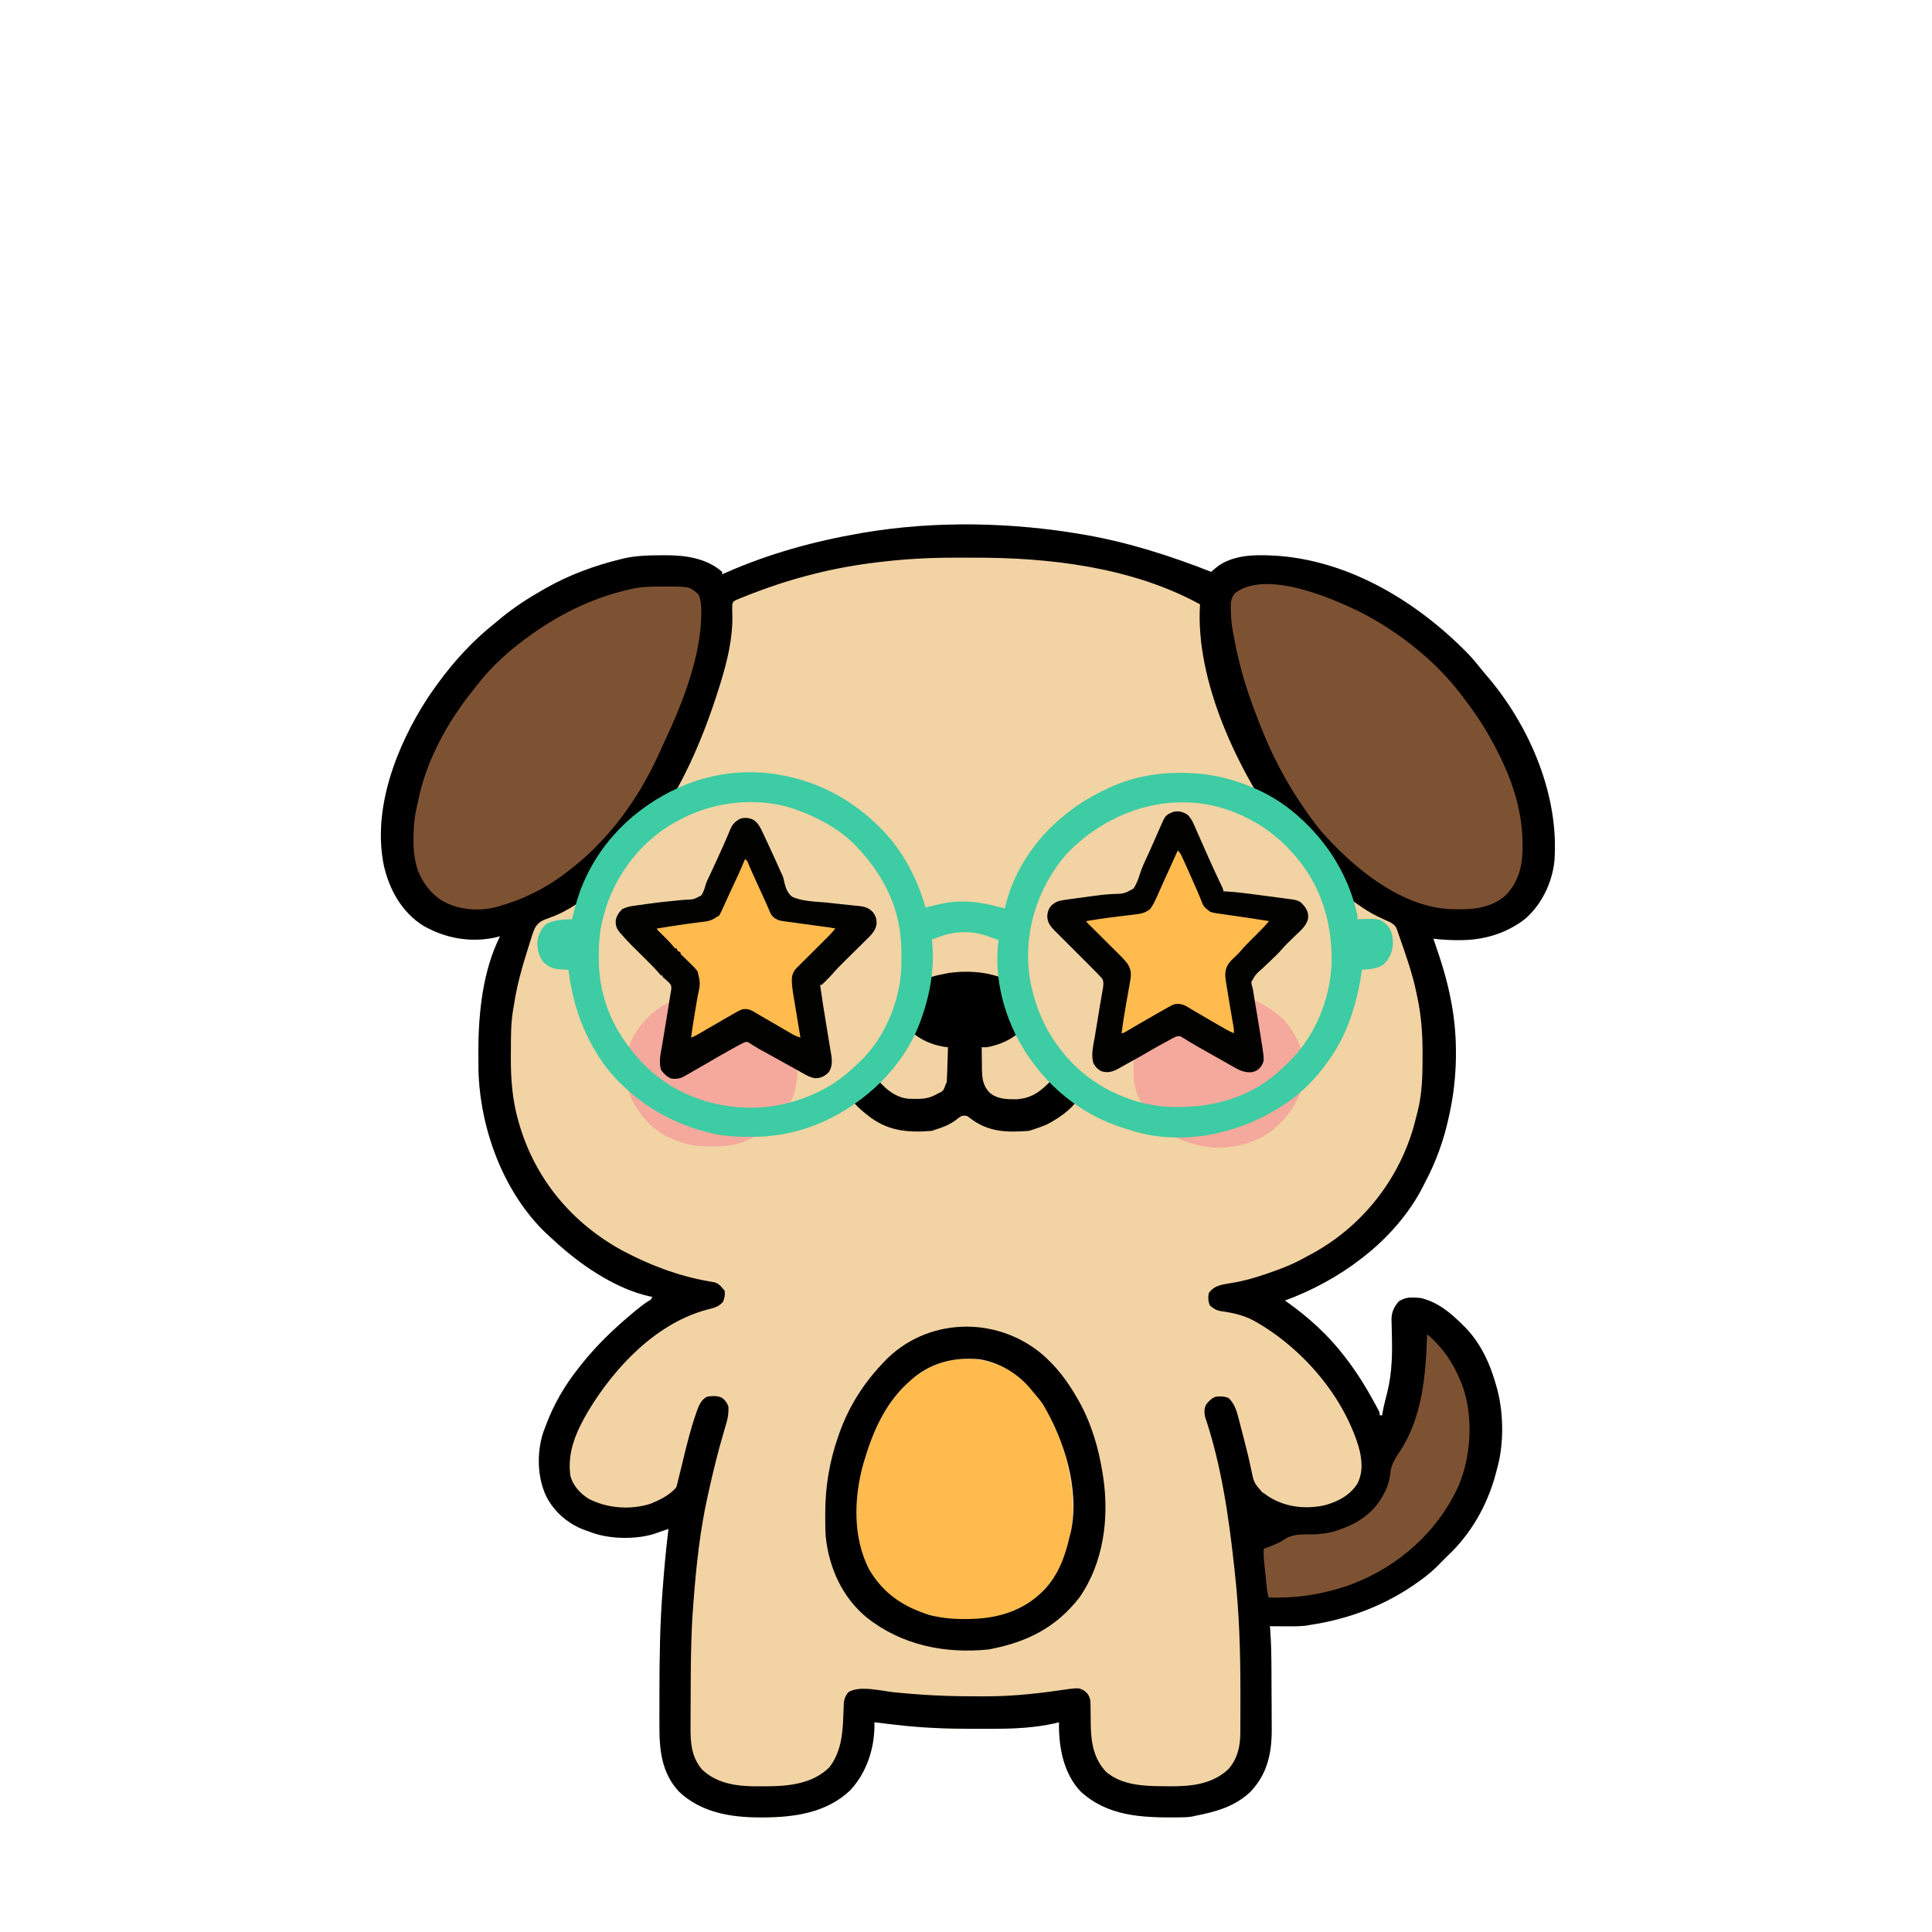 <svg width="350" height="350" viewBox="0 0 350 350" fill="none" xmlns="http://www.w3.org/2000/svg">
<path d="M196.148 96.822C196.346 96.856 196.544 96.891 196.748 96.925C204.495 98.292 212.119 100.725 219.429 103.603C219.578 103.467 219.578 103.467 219.729 103.329C220.557 102.59 221.297 102.038 222.339 101.626C222.66 101.495 222.66 101.495 222.988 101.361C224.814 100.756 226.507 100.584 228.428 100.594C228.801 100.596 228.801 100.596 229.181 100.598C243.252 100.804 256.356 108.598 265.958 118.444C266.76 119.284 267.502 120.165 268.221 121.077C268.738 121.728 269.278 122.355 269.82 122.986C277.287 131.944 282.492 144.31 281.588 156.043C281.159 159.973 279.261 163.9 276.255 166.494C272.751 169.167 268.733 170.332 264.353 170.311C264.176 170.312 263.999 170.313 263.817 170.314C262.423 170.311 261.049 170.201 259.663 170.057C259.719 170.216 259.774 170.374 259.832 170.538C261.049 174.032 262.152 177.492 262.827 181.132C262.864 181.319 262.901 181.506 262.939 181.698C264.156 188.119 263.996 195.33 262.601 201.701C262.538 202.002 262.538 202.002 262.473 202.309C261.56 206.549 260.127 210.538 258.081 214.359C257.975 214.571 257.869 214.782 257.76 215C255.238 219.926 251.345 224.309 247.005 227.695C246.82 227.84 246.82 227.84 246.632 227.987C242.463 231.226 237.721 233.784 232.765 235.606C232.908 235.705 233.051 235.804 233.198 235.906C237.106 238.677 240.705 241.962 243.615 245.777C243.712 245.903 243.809 246.03 243.908 246.159C245.915 248.781 247.599 251.535 249.167 254.437C249.245 254.582 249.323 254.727 249.404 254.876C249.944 255.894 249.944 255.894 249.944 256.401C250.093 256.401 250.242 256.401 250.396 256.401C250.435 256.134 250.435 256.134 250.474 255.862C250.588 255.231 250.72 254.622 250.875 254.001C250.923 253.808 250.972 253.614 251.021 253.415C251.12 253.022 251.22 252.629 251.321 252.237C252.214 248.625 252.253 245.134 252.143 241.441C252.127 240.85 252.118 240.259 252.109 239.667C252.099 239.402 252.099 239.402 252.087 239.131C252.075 237.778 252.48 236.879 253.334 235.832C254.523 234.904 255.962 234.995 257.403 235.154C260.435 235.884 262.699 237.756 264.862 239.901C265.061 240.097 265.26 240.293 265.465 240.495C268.417 243.567 270.043 247.303 271.148 251.372C271.195 251.543 271.242 251.713 271.29 251.889C272.406 256.237 272.441 261.812 271.191 266.12C271.11 266.429 271.03 266.738 270.95 267.047C269.442 272.685 266.447 277.952 262.149 281.942C261.963 282.129 261.776 282.315 261.584 282.508C261.398 282.694 261.211 282.881 261.019 283.073C260.907 283.19 260.794 283.306 260.678 283.427C259.751 284.379 258.783 285.209 257.713 285.997C257.556 286.114 257.398 286.231 257.235 286.351C251.324 290.681 244.516 293.303 237.286 294.374C236.931 294.438 236.931 294.438 236.57 294.503C235.306 294.645 234.05 294.624 232.779 294.614C232.517 294.613 232.255 294.612 231.984 294.611C231.34 294.609 230.697 294.605 230.053 294.6C230.068 294.795 230.084 294.99 230.1 295.19C230.276 297.561 230.323 299.922 230.333 302.299C230.334 302.498 230.335 302.697 230.335 302.903C230.34 303.956 230.343 305.01 230.346 306.063C230.348 307.139 230.356 308.216 230.365 309.292C230.371 310.131 230.373 310.97 230.373 311.809C230.374 312.206 230.377 312.602 230.381 312.998C230.426 317.413 229.678 321.286 226.527 324.599C223.692 327.291 220.22 328.237 216.491 328.957C216.322 328.997 216.153 329.037 215.979 329.078C215.19 329.212 214.412 329.224 213.613 329.229C213.361 329.231 213.361 329.231 213.104 329.234C206.809 329.28 200.612 329.034 195.719 324.496C192.616 321.157 191.772 316.415 191.853 312.005C191.588 312.07 191.322 312.135 191.048 312.202C187.614 312.963 184.072 313.167 180.564 313.181C180.294 313.182 180.023 313.184 179.744 313.186C178.874 313.189 178.003 313.191 177.133 313.191C176.836 313.192 176.539 313.192 176.233 313.193C171.532 313.195 166.912 313.015 162.243 312.457C161.89 312.415 161.536 312.374 161.182 312.333C160.255 312.225 159.328 312.115 158.401 312.005C158.403 312.247 158.406 312.49 158.408 312.74C158.372 316.96 156.887 321.302 153.972 324.373C149.691 328.431 143.81 329.235 138.171 329.24C137.999 329.24 137.827 329.24 137.65 329.24C132.327 329.233 126.997 328.353 122.979 324.545C119.864 321.169 119.451 317.042 119.463 312.661C119.463 312.285 119.462 311.909 119.461 311.532C119.46 310.535 119.462 309.537 119.465 308.539C119.467 307.92 119.468 307.301 119.469 306.682C119.478 300.762 119.537 294.856 119.975 288.949C119.988 288.769 120.002 288.589 120.015 288.404C120.294 284.582 120.639 280.774 121.105 276.97C120.858 277.054 120.611 277.139 120.357 277.226C120.209 277.276 120.062 277.327 119.91 277.379C119.605 277.483 119.301 277.588 118.996 277.693C118.795 277.761 118.795 277.761 118.589 277.831C118.454 277.877 118.319 277.923 118.18 277.971C114.687 278.942 109.99 278.811 106.639 277.422C106.439 277.354 106.238 277.286 106.031 277.216C103.022 276.155 100.376 273.906 98.954 271.051C97.311 267.594 97.232 263.125 98.416 259.48C98.519 259.21 98.622 258.939 98.728 258.661C98.819 258.417 98.819 258.417 98.912 258.167C100.341 254.375 102.302 250.975 104.831 247.812C104.986 247.614 105.14 247.416 105.299 247.212C108.099 243.694 111.293 240.631 114.748 237.767C114.91 237.634 115.071 237.5 115.237 237.362C115.928 236.796 116.613 236.252 117.364 235.768C117.959 235.437 117.959 235.437 118.167 234.928C118.005 234.9 117.843 234.872 117.676 234.843C111.928 233.571 106.04 229.723 101.667 225.887C101.472 225.717 101.278 225.547 101.078 225.373C100.514 224.873 99.958 224.365 99.406 223.852C99.256 223.714 99.106 223.576 98.951 223.434C91.193 216.023 86.969 204.493 86.683 193.911C86.665 192.91 86.662 191.909 86.664 190.908C86.664 190.696 86.664 190.485 86.664 190.266C86.682 183.42 87.48 175.827 90.591 169.605C90.31 169.678 90.028 169.75 89.738 169.825C85.21 170.825 80.516 169.958 76.556 167.622C72.769 165.181 70.57 161.207 69.563 156.903C67.382 146.545 71.865 135.122 77.408 126.55C77.944 125.746 78.497 124.955 79.064 124.172C79.159 124.04 79.255 123.907 79.354 123.771C82.32 119.708 85.738 115.988 89.687 112.871C90.092 112.532 90.497 112.193 90.902 111.854C93.277 109.916 95.842 108.28 98.502 106.768C98.665 106.675 98.827 106.583 98.995 106.488C103.192 104.13 107.621 102.498 112.29 101.343C112.451 101.303 112.611 101.262 112.777 101.22C115.191 100.639 117.618 100.602 120.088 100.594C120.245 100.593 120.401 100.593 120.563 100.592C124.164 100.582 128.005 101.119 130.825 103.603C130.825 103.753 130.825 103.902 130.825 104.055C131.043 103.956 131.261 103.857 131.486 103.755C139.287 100.304 147.525 98.042 155.914 96.596C156.128 96.559 156.343 96.522 156.563 96.484C169.477 94.32 183.269 94.6 196.148 96.822Z" fill="#F2D3A3"/>
<path d="M196.148 96.822C196.346 96.856 196.544 96.891 196.748 96.925C204.495 98.292 212.119 100.725 219.429 103.603C219.578 103.467 219.578 103.467 219.729 103.329C220.557 102.59 221.297 102.038 222.339 101.626C222.66 101.495 222.66 101.495 222.988 101.361C224.814 100.756 226.507 100.584 228.428 100.594C228.801 100.596 228.801 100.596 229.181 100.598C243.252 100.804 256.356 108.598 265.958 118.444C266.76 119.284 267.502 120.165 268.221 121.077C268.738 121.728 269.278 122.355 269.82 122.986C277.287 131.944 282.492 144.31 281.588 156.043C281.159 159.973 279.261 163.9 276.255 166.494C272.751 169.167 268.733 170.332 264.353 170.311C264.176 170.312 263.999 170.313 263.817 170.314C262.423 170.311 261.049 170.201 259.663 170.057C259.719 170.216 259.774 170.374 259.832 170.538C261.049 174.032 262.152 177.492 262.827 181.132C262.864 181.319 262.901 181.506 262.939 181.698C264.156 188.119 263.996 195.33 262.601 201.701C262.538 202.002 262.538 202.002 262.473 202.309C261.56 206.549 260.127 210.538 258.081 214.359C257.975 214.571 257.869 214.782 257.76 215C255.238 219.926 251.345 224.309 247.005 227.695C246.82 227.84 246.82 227.84 246.632 227.987C242.463 231.226 237.721 233.784 232.765 235.606C232.908 235.705 233.051 235.804 233.198 235.906C237.106 238.677 240.705 241.962 243.615 245.777C243.712 245.903 243.809 246.03 243.908 246.159C245.915 248.781 247.599 251.535 249.167 254.437C249.245 254.582 249.323 254.727 249.404 254.876C249.944 255.894 249.944 255.894 249.944 256.401C250.093 256.401 250.242 256.401 250.396 256.401C250.435 256.134 250.435 256.134 250.474 255.862C250.588 255.231 250.72 254.622 250.875 254.001C250.923 253.808 250.972 253.614 251.021 253.415C251.12 253.022 251.22 252.629 251.321 252.237C252.214 248.625 252.253 245.134 252.143 241.441C252.127 240.85 252.118 240.259 252.109 239.667C252.099 239.402 252.099 239.402 252.087 239.131C252.075 237.778 252.48 236.879 253.334 235.832C254.523 234.904 255.962 234.995 257.403 235.154C260.435 235.884 262.699 237.756 264.862 239.901C265.061 240.097 265.26 240.293 265.465 240.495C268.417 243.567 270.043 247.303 271.148 251.372C271.195 251.543 271.242 251.713 271.29 251.889C272.406 256.237 272.441 261.812 271.191 266.12C271.11 266.429 271.03 266.738 270.95 267.047C269.442 272.685 266.447 277.952 262.149 281.942C261.963 282.129 261.776 282.315 261.584 282.508C261.398 282.694 261.211 282.881 261.019 283.073C260.907 283.19 260.794 283.306 260.678 283.427C259.751 284.379 258.783 285.209 257.713 285.997C257.556 286.114 257.398 286.231 257.235 286.351C251.324 290.681 244.516 293.303 237.286 294.374C236.931 294.438 236.931 294.438 236.57 294.503C235.306 294.645 234.05 294.624 232.779 294.614C232.517 294.613 232.255 294.612 231.984 294.611C231.34 294.609 230.697 294.605 230.053 294.6C230.068 294.795 230.084 294.99 230.1 295.19C230.276 297.561 230.323 299.922 230.333 302.299C230.334 302.498 230.335 302.697 230.335 302.903C230.34 303.956 230.343 305.01 230.346 306.063C230.348 307.139 230.356 308.216 230.365 309.292C230.371 310.131 230.373 310.97 230.373 311.809C230.374 312.206 230.377 312.602 230.381 312.998C230.426 317.413 229.678 321.286 226.527 324.599C223.692 327.291 220.22 328.237 216.491 328.957C216.322 328.997 216.153 329.037 215.979 329.078C215.19 329.212 214.412 329.224 213.613 329.229C213.361 329.231 213.361 329.231 213.104 329.234C206.809 329.28 200.612 329.034 195.719 324.496C192.616 321.157 191.772 316.415 191.853 312.005C191.588 312.07 191.322 312.135 191.048 312.202C187.614 312.963 184.072 313.167 180.564 313.181C180.294 313.182 180.023 313.184 179.744 313.186C178.874 313.189 178.003 313.191 177.133 313.191C176.836 313.192 176.539 313.192 176.233 313.193C171.532 313.195 166.912 313.015 162.243 312.457C161.89 312.415 161.536 312.374 161.182 312.333C160.255 312.225 159.328 312.115 158.401 312.005C158.403 312.247 158.406 312.49 158.408 312.74C158.372 316.96 156.887 321.302 153.972 324.373C149.691 328.431 143.81 329.235 138.171 329.24C137.999 329.24 137.827 329.24 137.65 329.24C132.327 329.233 126.997 328.353 122.979 324.545C119.864 321.169 119.451 317.042 119.463 312.661C119.463 312.285 119.462 311.909 119.461 311.532C119.46 310.535 119.462 309.537 119.465 308.539C119.467 307.92 119.468 307.301 119.469 306.682C119.478 300.762 119.537 294.856 119.975 288.949C119.988 288.769 120.002 288.589 120.015 288.404C120.294 284.582 120.639 280.774 121.105 276.97C120.858 277.054 120.611 277.139 120.357 277.226C120.209 277.276 120.062 277.327 119.91 277.379C119.605 277.483 119.301 277.588 118.996 277.693C118.795 277.761 118.795 277.761 118.589 277.831C118.454 277.877 118.319 277.923 118.18 277.971C114.687 278.942 109.99 278.811 106.639 277.422C106.439 277.354 106.238 277.286 106.031 277.216C103.022 276.155 100.376 273.906 98.954 271.051C97.311 267.594 97.232 263.125 98.416 259.48C98.519 259.21 98.622 258.939 98.728 258.661C98.819 258.417 98.819 258.417 98.912 258.167C100.341 254.375 102.302 250.975 104.831 247.812C104.986 247.614 105.14 247.416 105.299 247.212C108.099 243.694 111.293 240.631 114.748 237.767C114.91 237.634 115.071 237.5 115.237 237.362C115.928 236.796 116.613 236.252 117.364 235.768C117.959 235.437 117.959 235.437 118.167 234.928C118.005 234.9 117.843 234.872 117.676 234.843C111.928 233.571 106.04 229.723 101.667 225.887C101.472 225.717 101.278 225.547 101.078 225.373C100.514 224.873 99.958 224.365 99.406 223.852C99.256 223.714 99.106 223.576 98.951 223.434C91.193 216.023 86.969 204.493 86.683 193.911C86.665 192.91 86.662 191.909 86.664 190.908C86.664 190.696 86.664 190.485 86.664 190.266C86.682 183.42 87.48 175.827 90.591 169.605C90.31 169.678 90.028 169.75 89.738 169.825C85.21 170.825 80.516 169.958 76.556 167.622C72.769 165.181 70.57 161.207 69.563 156.903C67.382 146.545 71.865 135.122 77.408 126.55C77.944 125.746 78.497 124.955 79.064 124.172C79.159 124.04 79.255 123.907 79.354 123.771C82.32 119.708 85.738 115.988 89.687 112.871C90.092 112.532 90.497 112.193 90.902 111.854C93.277 109.916 95.842 108.28 98.502 106.768C98.665 106.675 98.827 106.583 98.995 106.488C103.192 104.13 107.621 102.498 112.29 101.343C112.451 101.303 112.611 101.262 112.777 101.22C115.191 100.639 117.618 100.602 120.088 100.594C120.245 100.593 120.401 100.593 120.563 100.592C124.164 100.582 128.005 101.119 130.825 103.603C130.825 103.753 130.825 103.902 130.825 104.055C131.043 103.956 131.261 103.857 131.486 103.755C139.287 100.304 147.525 98.042 155.914 96.596C156.128 96.559 156.343 96.522 156.563 96.484C169.477 94.32 183.269 94.6 196.148 96.822ZM159.531 101.795C159.173 101.837 159.173 101.837 158.808 101.881C151.13 102.795 143.69 104.674 136.476 107.446C136.27 107.524 136.064 107.602 135.851 107.683C135.327 107.885 134.806 108.094 134.286 108.308C134.01 108.421 133.734 108.534 133.45 108.651C132.823 108.97 132.823 108.97 132.654 109.55C132.631 110.228 132.646 110.893 132.675 111.571C132.746 115.575 131.765 119.684 130.599 123.494C130.531 123.716 130.463 123.938 130.393 124.166C127.004 135.074 122.068 146.395 114.147 154.83C113.718 155.289 113.314 155.758 112.912 156.241C109.501 160.124 104.417 164.624 99.459 166.299C98.265 166.714 97.574 167.012 96.904 168.116C96.525 168.978 96.245 169.864 95.98 170.767C95.773 171.472 95.549 172.17 95.326 172.87C94.415 175.768 93.643 178.671 93.17 181.674C93.104 182.093 93.033 182.511 92.957 182.928C92.578 185.198 92.549 187.441 92.554 189.738C92.555 190.392 92.549 191.046 92.544 191.7C92.531 195.534 92.835 199.403 93.911 203.1C93.968 203.302 94.026 203.505 94.085 203.713C97.008 213.661 103.623 221.547 112.669 226.51C117.598 229.145 122.762 231.117 128.276 232.099C128.477 232.135 128.678 232.172 128.885 232.209C129.067 232.24 129.249 232.271 129.436 232.303C130.185 232.517 130.577 232.976 131.051 233.572C131.125 233.646 131.2 233.721 131.277 233.798C131.374 234.629 131.298 235.106 130.952 235.874C130.169 236.734 129.445 236.912 128.338 237.188C119.027 239.572 111.481 247.515 106.62 255.539C104.456 259.197 102.708 263.007 103.329 267.362C103.803 269.149 105.103 270.553 106.642 271.521C110.004 273.255 114.166 273.574 117.8 272.435C119.466 271.772 121.266 270.888 122.462 269.511C122.649 269.051 122.649 269.051 122.763 268.53C122.812 268.332 122.861 268.134 122.911 267.93C122.962 267.715 123.013 267.501 123.066 267.28C123.149 266.943 123.149 266.943 123.234 266.6C123.412 265.881 123.587 265.16 123.761 264.439C124.421 261.714 125.085 259.004 125.997 256.351C126.059 256.166 126.122 255.981 126.186 255.791C126.582 254.681 126.999 253.567 128.112 253.01C129.036 252.894 129.97 252.802 130.815 253.239C131.411 253.722 131.711 254.088 131.955 254.819C132.013 255.931 131.884 256.835 131.566 257.899C131.481 258.189 131.396 258.478 131.312 258.767C131.267 258.918 131.222 259.069 131.176 259.224C130.077 262.922 129.167 266.647 128.338 270.415C128.271 270.716 128.271 270.716 128.202 271.024C126.828 277.201 126.139 283.508 125.664 289.809C125.635 290.192 125.604 290.575 125.572 290.958C125.427 292.741 125.334 294.52 125.276 296.308C125.267 296.598 125.258 296.887 125.248 297.186C125.146 300.506 125.124 303.826 125.12 307.148C125.118 308.027 125.113 308.907 125.107 309.787C125.102 310.479 125.101 311.172 125.101 311.864C125.1 312.188 125.098 312.513 125.095 312.838C125.071 315.675 125.263 318.38 127.208 320.594C129.998 323.225 133.811 323.652 137.479 323.608C137.959 323.603 138.439 323.604 138.919 323.605C142.939 323.597 147.28 323.125 150.264 320.142C152.299 317.469 152.651 314.33 152.764 311.086C152.781 310.619 152.799 310.153 152.822 309.686C152.841 309.268 152.857 308.85 152.872 308.431C152.985 307.645 153.18 307.212 153.654 306.58C155.628 305.264 159.646 306.33 161.918 306.566C166.643 307.053 171.321 307.3 176.072 307.3C176.777 307.3 177.482 307.305 178.187 307.309C182.562 307.321 186.862 306.948 191.189 306.326C191.762 306.244 192.334 306.164 192.907 306.084C193.151 306.049 193.395 306.014 193.646 305.978C195.46 305.779 195.46 305.779 196.431 306.283C197.109 306.854 197.253 307.105 197.504 307.936C197.562 308.675 197.562 308.675 197.566 309.51C197.571 309.82 197.575 310.131 197.58 310.441C197.585 310.922 197.589 311.404 197.59 311.885C197.606 315.251 197.973 318.516 200.443 321.046C203.236 323.364 207.088 323.577 210.557 323.587C211.044 323.589 211.53 323.596 212.017 323.603C215.819 323.632 219.694 323.209 222.549 320.48C224.14 318.674 224.68 316.446 224.694 314.086C224.695 313.919 224.697 313.752 224.698 313.58C224.702 313.03 224.703 312.48 224.704 311.931C224.706 311.54 224.708 311.149 224.71 310.758C224.715 309.497 224.714 308.236 224.713 306.976C224.713 306.761 224.713 306.546 224.713 306.325C224.71 299.213 224.504 292.182 223.724 285.107C223.674 284.638 223.624 284.169 223.573 283.7C222.591 274.622 221.224 265.315 218.299 256.627C218.161 255.836 218.125 255.135 218.521 254.418C219.031 253.774 219.541 253.244 220.333 253.01C221.155 252.936 221.748 252.948 222.523 253.236C223.716 254.268 224.119 255.901 224.493 257.385C224.539 257.561 224.585 257.736 224.632 257.917C224.729 258.289 224.824 258.661 224.919 259.034C225.068 259.614 225.219 260.193 225.37 260.772C225.848 262.605 226.296 264.437 226.679 266.293C227.147 268.58 227.147 268.58 228.647 270.319C228.813 270.425 228.978 270.531 229.149 270.641C229.319 270.764 229.489 270.886 229.664 271.013C232.654 273.007 236.292 273.431 239.782 272.744C242.251 272.103 244.435 271.001 245.875 268.833C247.013 266.695 246.745 264.244 246.101 261.995C243.193 252.575 235.685 244.024 227.148 239.252C225.244 238.25 223.314 237.805 221.192 237.533C220.324 237.37 219.859 237.093 219.203 236.51C218.838 235.78 218.845 235.039 218.977 234.25C219.898 232.966 221.057 232.778 222.553 232.516C222.702 232.493 222.851 232.47 223.005 232.446C225.174 232.111 227.204 231.529 229.276 230.817C229.438 230.762 229.601 230.707 229.768 230.65C232.154 229.841 234.419 228.948 236.608 227.695C236.914 227.53 237.221 227.366 237.529 227.203C246.38 222.448 253.045 214.261 255.942 204.649C256.224 203.671 256.483 202.69 256.725 201.701C256.762 201.561 256.8 201.42 256.839 201.275C257.669 197.957 257.721 194.478 257.713 191.078C257.713 190.776 257.713 190.776 257.713 190.468C257.705 187.055 257.448 183.799 256.725 180.454C256.686 180.265 256.647 180.077 256.607 179.882C255.843 176.223 254.575 172.673 253.334 169.153C253.281 168.981 253.227 168.809 253.173 168.632C252.893 167.818 252.646 167.564 251.91 167.092C251.61 166.955 251.307 166.823 251.003 166.695C250.674 166.542 250.345 166.389 250.017 166.234C249.77 166.117 249.77 166.117 249.517 165.999C246.9 164.704 244.546 162.808 242.259 161.015C242.133 160.917 242.008 160.819 241.878 160.717C238.452 157.998 235.329 154.841 232.765 151.296C232.655 151.146 232.545 150.996 232.432 150.842C224.374 139.827 216.497 123.459 217.395 109.48C205.091 102.743 190.058 100.97 176.233 101.029C175.312 101.033 174.39 101.03 173.469 101.026C168.78 101.01 164.188 101.236 159.531 101.795Z" fill="black"/>
<path d="M246.453 110.893C253.283 114.386 259.979 119.638 264.635 125.754C264.755 125.91 264.874 126.066 264.997 126.226C266.765 128.547 268.424 130.884 269.834 133.44C269.938 133.626 270.043 133.812 270.15 134.004C273.463 139.967 275.799 146.055 275.824 152.935C275.826 153.374 275.826 153.374 275.829 153.823C275.785 157.026 275.058 159.749 272.846 162.121C269.913 164.783 266.092 164.844 262.349 164.678C253.428 164.051 245.052 157.065 239.4 150.648C238.654 149.763 237.96 148.845 237.286 147.906C237.183 147.763 237.08 147.62 236.973 147.472C233.26 142.276 230.303 136.702 228.048 130.727C227.807 130.089 227.561 129.453 227.314 128.817C225.625 124.403 224.292 119.793 223.498 115.131C223.452 114.91 223.406 114.69 223.359 114.463C223.092 113.106 222.994 111.778 222.975 110.398C222.971 110.235 222.967 110.072 222.963 109.904C222.964 108.89 223.097 108.248 223.724 107.446C229.378 103.205 240.989 108.22 246.453 110.893Z" fill="#7D5232"/>
<path d="M119.891 106.259C120.317 106.257 120.317 106.257 120.752 106.254C124.925 106.263 124.925 106.263 126.53 107.672C126.995 108.74 127.062 109.757 127.053 110.907C127.051 111.175 127.051 111.175 127.05 111.447C126.894 119.472 123.361 128.041 119.996 135.173C119.75 135.699 119.511 136.228 119.274 136.758C115.516 145.046 109.904 152.628 102.571 158.077C102.35 158.246 102.128 158.415 101.9 158.589C98.433 161.125 94.502 163.039 90.365 164.18C90.161 164.239 89.957 164.299 89.747 164.36C87.205 164.991 84.218 164.901 81.776 163.954C81.492 163.846 81.492 163.846 81.202 163.737C78.529 162.57 76.744 160.289 75.673 157.625C75.074 155.75 74.885 153.992 74.91 152.031C74.913 151.645 74.913 151.645 74.916 151.252C74.951 149.227 75.185 147.383 75.673 145.419C75.734 145.137 75.794 144.855 75.856 144.564C77.439 137.346 81.234 130.56 85.845 124.85C86.063 124.563 86.063 124.563 86.286 124.269C89.029 120.738 92.368 117.698 96.016 115.131C96.153 115.032 96.29 114.934 96.432 114.833C101.694 111.071 107.768 108.166 114.099 106.768C114.28 106.726 114.462 106.685 114.649 106.642C116.399 106.278 118.108 106.248 119.891 106.259Z" fill="#7D5232"/>
<path d="M181.005 247.36C181.21 247.439 181.415 247.518 181.627 247.599C186.749 249.843 189.827 255.312 191.854 260.244C192.855 262.819 193.411 265.441 193.888 268.155C193.928 268.366 193.968 268.577 194.009 268.795C194.619 272.933 194.39 277.555 192.984 281.49C192.895 281.75 192.805 282.01 192.713 282.278C191.087 286.536 188.003 289.837 183.889 291.758C178.455 294.137 171.474 293.881 166.025 291.767C161.81 290.039 158.867 287.229 156.898 283.133C153.859 275.768 155.155 267.21 158.133 260.046C159.37 257.187 160.814 254.422 162.922 252.106C163.02 251.998 163.117 251.89 163.218 251.778C167.913 246.626 174.48 244.725 181.005 247.36Z" fill="#FFBB4D"/>
<path d="M188.612 245.182C191.394 247.53 193.451 250.297 195.244 253.463C195.318 253.593 195.392 253.723 195.468 253.856C197.738 257.915 199.052 262.447 199.765 267.025C199.804 267.273 199.804 267.273 199.844 267.526C200.975 274.974 199.932 283.148 195.523 289.429C191.249 294.936 185.873 297.552 179.12 298.809C171.208 299.628 163.36 298.048 157.054 293.058C152.592 289.408 150.162 283.999 149.585 278.326C149.504 277.06 149.497 275.794 149.501 274.526C149.501 274.354 149.501 274.182 149.501 274.005C149.517 269.241 150.274 264.746 151.846 260.244C151.896 260.097 151.947 259.95 151.999 259.798C153.685 254.998 156.279 250.825 159.757 247.134C159.884 246.995 160.01 246.856 160.141 246.713C167.717 238.715 180.21 238.279 188.612 245.182ZM164.956 250.072C164.742 250.265 164.528 250.457 164.308 250.656C160.314 254.387 158.121 259.37 156.592 264.538C156.523 264.766 156.454 264.994 156.383 265.229C154.687 271.37 154.467 278.517 157.448 284.309C160.035 288.711 163.633 291.089 168.43 292.59C170.548 293.112 172.595 293.32 174.774 293.301C175.022 293.299 175.27 293.297 175.526 293.296C180.742 293.226 185.418 291.857 189.141 288.045C191.754 285.288 192.958 281.954 193.787 278.314C193.853 278.028 193.927 277.743 194.01 277.462C195.621 269.803 192.821 260.872 188.915 254.367C188.359 253.566 187.755 252.835 187.107 252.106C186.895 251.847 186.895 251.847 186.679 251.582C184.357 248.797 180.994 246.786 177.387 246.23C172.734 245.809 168.473 246.894 164.956 250.072Z" fill="black"/>
<path d="M140.537 170.48C142.85 171.569 144.03 173.231 144.895 175.566C145.357 177.8 145.001 179.67 143.862 181.651C143.092 182.771 142.19 183.44 140.996 184.071C141.356 184.857 141.826 185.527 142.324 186.232C143.911 188.589 144.427 190.825 144.429 193.621C144.432 193.825 144.434 194.029 144.437 194.239C144.444 197.596 143.142 200.635 140.77 203.057C140.621 203.057 140.472 203.057 140.318 203.057C140.243 203.281 140.169 203.505 140.092 203.735C139.101 204.756 137.77 205.397 136.518 206.038C136.301 206.151 136.301 206.151 136.08 206.266C133.792 207.401 131.596 207.698 129.059 207.677C128.639 207.675 128.639 207.675 128.211 207.672C126.22 207.637 124.537 207.452 122.687 206.674C122.373 206.559 122.373 206.559 122.052 206.442C118.539 205.039 116.053 202.384 114.397 199.045C113.674 197.27 113.293 195.654 113.307 193.734C113.308 193.527 113.31 193.321 113.311 193.108C113.409 189.341 115.262 186.321 117.933 183.749C119.055 182.796 120.268 182.069 121.557 181.358C121.72 181.263 121.882 181.168 122.05 181.07C124.392 179.778 127.166 179.508 129.793 179.536C129.98 179.537 130.167 179.538 130.36 179.539C130.816 179.542 131.272 179.546 131.729 179.55C131.718 179.28 131.708 179.01 131.697 178.732C131.62 175.955 131.829 174.151 133.776 172.044C135.694 170.273 138.007 169.737 140.537 170.48Z" fill="#F4A99C"/>
<path d="M213.863 170.749C215.744 171.841 216.819 173.244 217.62 175.256C218.033 176.812 217.904 178.433 217.62 180.002C217.851 179.999 217.851 179.999 218.086 179.995C218.793 179.986 219.499 179.98 220.206 179.974C220.447 179.97 220.689 179.966 220.938 179.963C225.257 179.936 229.34 181.696 232.481 184.661C235.019 187.353 236.279 190.526 236.25 194.225C236.117 197.938 234.428 200.929 231.86 203.51C231.727 203.651 231.593 203.793 231.455 203.939C228.591 206.733 224.268 207.951 220.363 207.912C218.536 207.845 216.867 207.462 215.134 206.9C214.78 206.789 214.78 206.789 214.418 206.676C210.558 205.279 207.972 202.23 206.193 198.648C205.52 197.02 205.332 195.576 205.344 193.833C205.345 193.633 205.347 193.433 205.348 193.227C205.411 189.807 206.845 187.05 208.805 184.297C208.641 184.21 208.641 184.21 208.473 184.121C206.825 183.18 205.176 181.761 204.601 179.887C204.2 177.401 204.345 175.103 205.732 172.956C207.666 170.441 210.932 169.417 213.863 170.749Z" fill="#F4A99C"/>
<path d="M258.532 241.709C261.347 244.079 263.25 246.874 264.635 250.298C264.7 250.451 264.764 250.604 264.83 250.762C266.968 256.406 266.559 263.785 264.183 269.285C260.377 277.553 253.346 283.77 244.863 287.007C240.004 288.764 234.989 289.589 229.826 289.402C229.484 288.198 229.42 286.944 229.294 285.703C229.247 285.251 229.2 284.8 229.152 284.348C229.123 284.06 229.093 283.773 229.063 283.477C229.022 283.085 229.022 283.085 228.981 282.684C228.925 281.981 228.912 281.291 228.922 280.586C229.106 280.521 229.289 280.455 229.478 280.387C230.728 279.924 231.839 279.486 232.934 278.722C234.466 277.833 236.136 277.987 237.855 277.962C239.979 277.916 241.653 277.569 243.614 276.744C243.887 276.632 244.16 276.52 244.442 276.405C247.762 274.902 250.013 272.596 251.356 269.2C251.658 268.337 251.802 267.55 251.893 266.643C252.102 265.186 252.776 264.189 253.569 262.986C257.722 256.673 258.29 249.064 258.532 241.709Z" fill="#7D5232"/>
<path d="M184.253 178.59C185.366 179.485 186.203 180.683 186.654 182.037C186.795 183.831 186.329 185.073 185.213 186.458C183.522 188.255 181.154 189.299 178.743 189.722C178.445 189.722 178.146 189.722 177.839 189.722C177.844 190.739 177.862 191.756 177.881 192.773C177.883 193.06 177.884 193.347 177.885 193.642C177.925 195.326 178.03 196.583 179.195 197.859C180.549 199.123 182.385 199.16 184.143 199.137C186.89 199.001 188.585 197.67 190.412 195.753C190.767 195.352 191.112 194.94 191.443 194.519C191.879 193.984 192.069 193.819 192.746 193.736C194.003 193.696 194.703 193.847 195.695 194.694C196.314 195.622 196.307 196.318 196.148 197.407C195.182 200.304 192.181 202.407 189.593 203.736C188.775 204.083 187.954 204.378 187.106 204.64C186.882 204.714 186.659 204.789 186.428 204.866C182.284 205.172 178.952 205.106 175.606 202.46C175.094 202.072 175.094 202.072 174.222 202.153C173.708 202.468 173.708 202.468 173.191 202.888C172.021 203.746 170.854 204.213 169.476 204.64C169.14 204.752 169.14 204.752 168.798 204.866C164.305 205.245 160.602 204.857 157.044 201.927C156.78 201.718 156.78 201.718 156.511 201.505C154.943 200.198 153.33 198.545 153.131 196.432C153.215 195.445 153.486 195.004 154.106 194.242C155.116 193.569 156.086 193.627 157.27 193.79C157.863 194.214 157.863 194.214 158.4 194.92C160.002 196.858 161.849 198.738 164.486 199.039C164.969 199.066 165.447 199.075 165.93 199.074C166.1 199.074 166.269 199.074 166.444 199.074C167.775 199.046 168.783 198.78 169.928 198.085C170.089 198.012 170.25 197.939 170.415 197.864C171.008 197.535 171.08 197.132 171.284 196.503C171.359 196.353 171.433 196.204 171.51 196.051C171.545 195.575 171.567 195.099 171.582 194.622C171.591 194.338 171.601 194.054 171.61 193.761C171.619 193.463 171.628 193.165 171.637 192.858C171.647 192.555 171.657 192.252 171.667 191.949C171.691 191.207 171.714 190.464 171.736 189.722C171.388 189.68 171.388 189.68 171.033 189.638C168.483 189.226 165.955 188.027 164.281 186.02C163.345 184.668 162.94 183.48 163.147 181.811C163.665 180.005 165.085 178.836 166.617 177.853C168.093 177.051 169.642 176.694 171.284 176.386C171.49 176.344 171.697 176.302 171.909 176.259C176.095 175.693 180.695 176.157 184.253 178.59Z" fill="black"/>
<path d="M213.864 170.749C215.745 171.841 216.82 173.244 217.622 175.256C217.805 175.948 217.805 175.948 217.848 176.612C217.864 176.754 217.881 176.896 217.898 177.043C218.028 178.889 217.318 180.876 216.223 182.362C214.412 184.012 212.734 184.622 210.309 184.6C208.526 184.434 207.174 183.535 205.974 182.241C204.458 180.278 204.298 178.101 204.512 175.708C204.925 173.799 206.001 172.323 207.6 171.226C209.634 170.078 211.693 169.762 213.864 170.749Z" fill="black"/>
<path d="M140.537 170.48C142.851 171.569 144.031 173.232 144.895 175.566C145.359 177.808 144.984 179.643 143.878 181.644C142.978 182.987 141.644 183.942 140.101 184.44C137.85 184.845 136.111 184.441 134.215 183.167C132.965 182.089 132.034 180.5 131.729 178.872C131.548 176.328 131.731 174.505 133.368 172.487C135.298 170.398 137.774 169.669 140.537 170.48Z" fill="black"/>
<path d="M136.551 148.555C137.336 149.121 137.706 149.825 138.104 150.68C138.18 150.841 138.18 150.841 138.257 151.005C138.422 151.354 138.585 151.704 138.748 152.054C138.863 152.298 138.977 152.541 139.091 152.785C139.904 154.519 140.696 156.262 141.47 158.014C141.584 158.244 141.584 158.244 141.701 158.48C141.912 158.942 142.005 159.391 142.101 159.89C142.352 160.918 142.655 161.755 143.488 162.446C145.322 163.304 147.632 163.319 149.616 163.498C150.538 163.585 151.459 163.693 152.379 163.799C153.095 163.881 153.811 163.959 154.529 164.027C154.727 164.047 154.727 164.047 154.929 164.067C155.174 164.092 155.418 164.114 155.663 164.135C156.635 164.235 157.5 164.516 158.155 165.274C158.579 165.874 158.78 166.264 158.79 167.006C158.794 167.132 158.798 167.258 158.803 167.388C158.6 168.726 157.655 169.542 156.731 170.444C156.589 170.585 156.446 170.726 156.304 170.868C155.931 171.239 155.556 171.608 155.18 171.977C154.581 172.566 153.984 173.159 153.387 173.75C153.18 173.955 152.973 174.159 152.765 174.363C152.118 175.002 151.489 175.646 150.9 176.34C150.529 176.771 150.128 177.172 149.727 177.575C149.646 177.657 149.565 177.74 149.482 177.825C149.278 178.03 149.066 178.227 148.853 178.423C148.76 178.423 148.667 178.423 148.571 178.423C148.886 180.721 149.252 183.009 149.63 185.298C149.818 186.442 150.006 187.585 150.193 188.729C150.261 189.142 150.33 189.555 150.399 189.968C150.438 190.207 150.478 190.445 150.517 190.683C150.535 190.787 150.552 190.89 150.571 190.997C150.761 192.173 150.81 193.23 150.124 194.258C149.352 194.988 148.695 195.339 147.63 195.32C146.628 195.167 145.772 194.606 144.9 194.117C144.617 193.961 144.334 193.805 144.051 193.649C143.407 193.293 142.764 192.935 142.122 192.575C141.413 192.177 140.702 191.783 139.991 191.391C139.9 191.341 139.809 191.291 139.715 191.239C139.361 191.044 139.007 190.849 138.652 190.654C138.408 190.52 138.164 190.385 137.919 190.251C137.765 190.166 137.61 190.082 137.451 189.995C137.138 189.817 136.83 189.631 136.526 189.438C136.378 189.345 136.23 189.251 136.078 189.155C135.948 189.07 135.818 188.984 135.684 188.896C135.299 188.704 135.299 188.704 134.879 188.832C134.439 189.032 134.015 189.245 133.591 189.48C133.511 189.524 133.43 189.569 133.347 189.614C133.085 189.76 132.824 189.906 132.562 190.052C132.378 190.154 132.194 190.257 132.009 190.359C130.736 191.068 129.475 191.797 128.218 192.536C127.16 193.158 126.095 193.77 125.025 194.373C124.875 194.459 124.724 194.544 124.569 194.633C124.429 194.711 124.289 194.79 124.145 194.871C124.022 194.94 123.898 195.01 123.771 195.082C123.079 195.426 122.363 195.5 121.601 195.389C120.805 195.059 120.261 194.526 119.765 193.834C119.279 192.373 119.735 190.641 119.985 189.157C120.022 188.928 120.06 188.699 120.097 188.469C120.194 187.869 120.294 187.27 120.393 186.67C120.552 185.713 120.708 184.756 120.865 183.799C120.919 183.469 120.973 183.139 121.028 182.81C121.113 182.299 121.193 181.788 121.27 181.276C121.304 181.064 121.339 180.853 121.375 180.641C121.432 180.317 121.482 179.993 121.532 179.667C121.55 179.57 121.569 179.473 121.588 179.372C121.644 178.973 121.657 178.661 121.451 178.306C121.136 177.918 120.789 177.602 120.397 177.292C120.282 177.199 120.167 177.105 120.048 177.009C120.048 176.916 120.048 176.823 120.048 176.726C119.955 176.726 119.861 176.726 119.765 176.726C119.564 176.522 119.564 176.522 119.329 176.237C118.774 175.584 118.18 174.982 117.572 174.38C117.404 174.212 117.404 174.212 117.232 174.041C116.877 173.687 116.521 173.333 116.165 172.98C115.695 172.513 115.226 172.046 114.757 171.579C114.651 171.474 114.545 171.369 114.436 171.261C113.781 170.609 113.164 169.935 112.564 169.233C112.462 169.118 112.462 169.118 112.357 169C111.75 168.305 111.512 167.773 111.54 166.836C111.646 165.973 112.105 165.31 112.705 164.709C113.404 164.358 114.059 164.193 114.834 164.092C114.945 164.077 115.056 164.061 115.17 164.045C115.411 164.012 115.651 163.979 115.892 163.947C116.277 163.895 116.662 163.839 117.047 163.783C118.39 163.589 119.731 163.42 121.083 163.297C121.737 163.236 122.391 163.166 123.045 163.095C123.363 163.063 123.682 163.036 124.001 163.013C125.658 162.956 125.658 162.956 127.06 162.204C127.455 161.593 127.66 160.928 127.855 160.231C128.004 159.739 128.224 159.291 128.452 158.831C128.533 158.658 128.614 158.485 128.695 158.312C128.736 158.225 128.776 158.139 128.818 158.049C129.182 157.271 129.538 156.489 129.895 155.707C129.992 155.495 130.089 155.284 130.186 155.072C130.691 153.97 131.193 152.867 131.665 151.75C131.734 151.588 131.803 151.426 131.874 151.259C131.999 150.962 132.123 150.664 132.244 150.365C132.677 149.342 133.094 148.885 134.062 148.325C134.925 148.066 135.747 148.132 136.551 148.555Z" fill="#010100"/>
<path d="M134.963 155.635C135.423 155.866 135.532 156.388 135.728 156.845C135.839 157.095 135.949 157.346 136.06 157.597C136.124 157.742 136.188 157.887 136.254 158.037C136.663 158.956 137.082 159.87 137.501 160.784C137.7 161.218 137.898 161.651 138.096 162.084C138.192 162.294 138.288 162.504 138.386 162.713C138.631 163.241 138.869 163.771 139.095 164.308C139.141 164.414 139.188 164.52 139.235 164.63C139.322 164.83 139.407 165.031 139.488 165.233C139.82 165.984 140.27 166.362 141.018 166.691C141.398 166.807 141.773 166.864 142.167 166.91C142.278 166.926 142.389 166.941 142.503 166.957C142.748 166.991 142.992 167.023 143.237 167.055C143.655 167.109 144.073 167.167 144.491 167.226C145.414 167.356 146.338 167.481 147.262 167.607C147.738 167.671 148.214 167.736 148.69 167.801C148.983 167.841 149.277 167.881 149.57 167.921C149.702 167.939 149.834 167.957 149.97 167.975C150.085 167.991 150.2 168.007 150.319 168.023C150.662 168.075 151 168.141 151.339 168.211C150.678 169.018 149.955 169.752 149.215 170.484C148.998 170.7 148.781 170.915 148.564 171.131C147.949 171.745 147.333 172.358 146.716 172.969C146.336 173.345 145.958 173.721 145.581 174.099C145.437 174.241 145.294 174.384 145.149 174.526C144.948 174.725 144.748 174.924 144.548 175.125C144.434 175.238 144.32 175.351 144.203 175.467C143.451 176.347 143.397 177.135 143.466 178.253C143.579 179.509 143.811 180.754 144.02 181.997C144.069 182.3 144.119 182.603 144.168 182.906C144.287 183.631 144.407 184.356 144.528 185.081C144.613 185.592 144.698 186.103 144.783 186.614C144.858 187.067 144.933 187.521 145.009 187.974C144.506 187.816 144.051 187.647 143.596 187.381C143.487 187.317 143.377 187.254 143.265 187.189C143.148 187.12 143.031 187.052 142.91 186.981C142.786 186.909 142.662 186.837 142.534 186.763C142.265 186.606 141.995 186.449 141.726 186.292C141.273 186.028 140.82 185.765 140.366 185.503C139.763 185.154 139.16 184.805 138.558 184.456C138.419 184.376 138.281 184.296 138.139 184.213C137.844 184.041 137.549 183.868 137.256 183.694C137.108 183.607 136.96 183.519 136.808 183.429C136.675 183.35 136.542 183.271 136.405 183.189C135.753 182.825 135.144 182.725 134.413 182.861C133.798 183.124 133.228 183.45 132.652 183.788C132.336 183.974 132.017 184.155 131.698 184.336C130.711 184.897 129.729 185.467 128.748 186.039C128.422 186.229 128.097 186.418 127.771 186.608C127.536 186.745 127.301 186.883 127.067 187.02C126.85 187.147 126.85 187.147 126.629 187.276C126.501 187.35 126.373 187.425 126.241 187.502C125.898 187.688 125.557 187.837 125.193 187.974C125.263 187.473 125.335 186.972 125.408 186.471C125.431 186.31 125.454 186.148 125.478 185.982C125.637 184.906 125.81 183.833 125.994 182.761C126.016 182.633 126.038 182.505 126.06 182.374C126.169 181.735 126.279 181.097 126.392 180.459C126.893 178.159 126.893 178.159 126.371 175.956C125.871 175.301 125.27 174.74 124.676 174.171C124.41 173.913 124.144 173.654 123.879 173.395C123.702 173.225 123.702 173.225 123.523 173.052C123.266 172.772 123.266 172.772 123.266 172.496C123.178 172.459 123.09 172.422 122.999 172.383C122.716 172.219 122.716 172.219 122.578 171.805C122.487 171.805 122.396 171.805 122.303 171.805C122.108 171.606 122.108 171.606 121.881 171.329C121.324 170.671 120.722 170.069 120.109 169.464C119.899 169.256 119.688 169.047 119.478 168.838C119.34 168.702 119.34 168.702 119.199 168.563C119 168.35 119 168.35 119 168.211C119.631 168.11 120.261 168.009 120.892 167.909C120.989 167.894 121.086 167.878 121.185 167.863C122.374 167.674 123.563 167.496 124.756 167.335C124.922 167.313 124.922 167.313 125.092 167.29C125.631 167.217 126.17 167.146 126.71 167.077C128.651 166.854 128.651 166.854 130.284 165.862C130.468 165.545 130.622 165.249 130.77 164.916C130.813 164.823 130.856 164.73 130.901 164.634C131.041 164.33 131.179 164.025 131.316 163.72C131.413 163.508 131.51 163.297 131.608 163.085C131.806 162.654 132.003 162.223 132.199 161.792C132.464 161.21 132.733 160.629 133.004 160.05C133.161 159.713 133.318 159.376 133.475 159.038C133.582 158.81 133.582 158.81 133.69 158.577C134.139 157.606 134.56 156.627 134.963 155.635Z" fill="#FFBB4D"/>
<path d="M215.134 147.593C215.942 148.372 216.312 149.419 216.753 150.433C216.84 150.63 216.927 150.827 217.014 151.024C217.193 151.429 217.372 151.833 217.55 152.239C217.938 153.125 218.332 154.009 218.725 154.894C218.799 155.059 218.872 155.223 218.947 155.393C219.355 156.309 219.77 157.221 220.194 158.129C220.263 158.277 220.263 158.277 220.333 158.427C220.556 158.905 220.78 159.383 221.005 159.859C221.085 160.031 221.166 160.202 221.246 160.373C221.352 160.599 221.352 160.599 221.461 160.829C221.613 161.186 221.613 161.186 221.613 161.469C221.747 161.476 221.881 161.482 222.018 161.489C223.473 161.568 224.909 161.723 226.353 161.914C226.584 161.944 226.814 161.975 227.045 162.005C227.523 162.068 228.002 162.131 228.481 162.195C229.091 162.276 229.701 162.355 230.311 162.433C230.786 162.495 231.26 162.558 231.734 162.621C231.959 162.651 232.184 162.68 232.409 162.709C235.404 163.09 235.404 163.09 236.403 164.301C236.874 165.029 237.063 165.548 236.966 166.425C236.658 167.789 235.487 168.693 234.528 169.619C234.27 169.871 234.013 170.124 233.756 170.377C233.597 170.533 233.437 170.689 233.277 170.844C232.871 171.239 232.49 171.644 232.122 172.076C231.605 172.677 231.042 173.216 230.465 173.759C230.249 173.967 230.033 174.175 229.818 174.383C229.483 174.706 229.147 175.029 228.806 175.346C227.525 176.458 227.525 176.458 226.693 177.887C226.721 178.344 226.835 178.729 226.965 179.168C227.03 179.528 227.085 179.888 227.139 180.249C227.202 180.666 227.272 181.082 227.343 181.497C227.497 182.401 227.649 183.304 227.8 184.208C227.825 184.359 227.85 184.509 227.876 184.664C228.079 185.882 228.281 187.1 228.47 188.321C228.513 188.6 228.558 188.88 228.603 189.159C229.055 192.11 229.055 192.11 228.506 193.124C228.005 193.785 227.513 194.108 226.705 194.245C225.363 194.332 224.425 193.839 223.303 193.186C223.063 193.05 222.822 192.915 222.582 192.78C222.033 192.471 221.485 192.159 220.938 191.845C219.91 191.256 218.878 190.676 217.844 190.099C217.119 189.694 216.401 189.281 215.692 188.85C215.49 188.729 215.49 188.729 215.285 188.606C215.032 188.454 214.781 188.299 214.531 188.142C214.418 188.075 214.306 188.008 214.19 187.938C214.093 187.878 213.996 187.818 213.896 187.756C213.213 187.554 212.539 188.033 211.949 188.354C211.801 188.434 211.652 188.515 211.498 188.598C211.341 188.684 211.184 188.77 211.022 188.859C210.86 188.947 210.697 189.035 210.53 189.127C209.327 189.783 208.14 190.465 206.959 191.159C206.408 191.484 205.85 191.796 205.286 192.1C204.908 192.305 204.532 192.514 204.156 192.724C204.03 192.794 203.904 192.864 203.775 192.936C203.523 193.077 203.27 193.217 203.019 193.359C202.902 193.424 202.785 193.489 202.664 193.556C202.56 193.614 202.455 193.672 202.348 193.732C201.443 194.198 200.601 194.375 199.604 194.085C198.887 193.767 198.461 193.309 198.09 192.62C197.574 191.065 198.125 189.149 198.38 187.575C198.425 187.296 198.469 187.016 198.513 186.737C198.741 185.292 198.98 183.85 199.225 182.408C199.248 182.272 199.271 182.135 199.295 181.994C199.406 181.339 199.518 180.685 199.633 180.031C199.673 179.795 199.713 179.559 199.754 179.323C199.773 179.217 199.792 179.111 199.812 179.001C199.906 178.443 199.941 178.012 199.78 177.469C199.555 177.143 199.555 177.143 199.254 176.834C199.139 176.71 199.023 176.587 198.905 176.459C198.246 175.777 197.581 175.103 196.909 174.435C196.646 174.173 196.384 173.911 196.122 173.649C195.377 172.904 194.632 172.16 193.887 171.417C193.428 170.96 192.97 170.502 192.512 170.043C192.339 169.87 192.165 169.696 191.991 169.524C191.748 169.282 191.506 169.04 191.265 168.797C191.193 168.727 191.122 168.657 191.049 168.584C190.307 167.837 189.771 167.128 189.727 166.053C189.737 165.25 189.967 164.632 190.484 164.018C191.131 163.455 191.681 163.207 192.54 163.078C192.642 163.062 192.745 163.046 192.851 163.03C193.188 162.978 193.526 162.931 193.864 162.885C193.98 162.868 194.097 162.852 194.216 162.835C194.97 162.729 195.725 162.629 196.481 162.531C196.894 162.476 197.307 162.418 197.72 162.36C199.02 162.176 200.304 162.017 201.616 161.962C203.633 161.913 203.633 161.913 205.337 160.984C205.908 160.136 206.236 159.203 206.538 158.232C206.855 157.217 207.298 156.273 207.75 155.313C207.979 154.824 208.199 154.332 208.42 153.841C208.463 153.745 208.507 153.649 208.551 153.55C208.845 152.896 209.134 152.241 209.421 151.584C209.459 151.496 209.497 151.409 209.537 151.318C209.716 150.909 209.894 150.499 210.071 150.088C211.102 147.723 211.102 147.723 212.316 147.168C213.288 146.802 214.29 147.032 215.134 147.593Z" fill="#010100"/>
<path d="M213.359 154.081C213.835 154.47 214.039 154.999 214.286 155.548C214.334 155.652 214.381 155.757 214.431 155.865C214.587 156.207 214.742 156.551 214.897 156.894C215.004 157.131 215.112 157.368 215.22 157.604C215.735 158.74 216.242 159.88 216.734 161.026C216.776 161.124 216.818 161.222 216.861 161.322C217.057 161.78 217.251 162.238 217.443 162.697C218.019 164.244 218.019 164.244 219.267 165.198C219.913 165.405 220.583 165.48 221.252 165.573C221.414 165.597 221.576 165.621 221.742 165.645C222.259 165.72 222.775 165.793 223.292 165.866C223.8 165.94 224.309 166.013 224.818 166.087C225.149 166.135 225.48 166.182 225.811 166.23C227.176 166.427 228.54 166.638 229.902 166.86C229.37 167.498 228.822 168.105 228.232 168.688C228.157 168.763 228.082 168.837 228.005 168.914C227.689 169.229 227.373 169.543 227.057 169.856C226.262 170.646 225.476 171.431 224.751 172.286C224.281 172.823 223.757 173.31 223.242 173.802C222.429 174.599 222.013 175.36 221.966 176.514C221.97 177.226 222.099 177.918 222.216 178.618C222.24 178.765 222.264 178.913 222.289 179.065C222.366 179.535 222.445 180.004 222.523 180.474C222.574 180.784 222.625 181.095 222.675 181.405C222.952 183.093 222.952 183.093 223.246 184.778C223.266 184.889 223.286 185 223.307 185.114C223.36 185.404 223.413 185.694 223.467 185.984C223.529 186.389 223.554 186.758 223.539 187.166C223.06 186.982 222.617 186.774 222.171 186.52C222.044 186.448 221.917 186.376 221.786 186.301C221.65 186.223 221.514 186.145 221.374 186.065C221.232 185.984 221.09 185.903 220.944 185.82C219.617 185.061 218.298 184.29 216.98 183.515C216.852 183.439 216.723 183.364 216.59 183.286C216.303 183.116 216.016 182.945 215.73 182.773C215.579 182.683 215.429 182.593 215.274 182.501C215.137 182.419 215.001 182.337 214.86 182.252C214.2 181.898 213.537 181.811 212.793 181.912C212.358 182.069 211.967 182.286 211.565 182.515C211.449 182.579 211.333 182.643 211.213 182.709C210.843 182.914 210.475 183.122 210.107 183.332C209.99 183.398 209.873 183.464 209.753 183.532C208.629 184.167 207.513 184.816 206.399 185.468C206.06 185.666 205.721 185.864 205.382 186.061C205.135 186.205 204.889 186.35 204.643 186.495C204.493 186.582 204.343 186.67 204.189 186.76C204.055 186.838 203.922 186.916 203.784 186.997C203.462 187.166 203.462 187.166 203.179 187.166C203.416 185.352 203.707 183.552 204.027 181.752C204.065 181.541 204.102 181.33 204.139 181.119C204.426 179.5 204.426 179.5 204.534 178.896C204.599 178.526 204.663 178.156 204.725 177.785C204.744 177.686 204.762 177.586 204.78 177.484C204.977 176.286 204.856 175.461 204.171 174.467C203.595 173.729 202.921 173.085 202.257 172.429C202.099 172.272 201.942 172.115 201.785 171.958C201.374 171.548 200.963 171.14 200.55 170.731C199.888 170.074 199.227 169.415 198.566 168.756C198.335 168.527 198.104 168.297 197.872 168.068C197.732 167.929 197.592 167.789 197.452 167.65C197.329 167.528 197.206 167.406 197.079 167.28C196.816 167.002 196.816 167.002 196.816 166.86C197.293 166.782 197.771 166.705 198.248 166.629C198.405 166.605 198.561 166.58 198.723 166.554C199.861 166.378 201.002 166.226 202.145 166.085C202.437 166.048 202.73 166.012 203.022 165.975C203.461 165.921 203.901 165.867 204.341 165.815C204.758 165.766 205.175 165.714 205.592 165.662C205.717 165.648 205.842 165.634 205.971 165.62C206.886 165.502 207.681 165.262 208.388 164.645C209.069 163.691 209.515 162.622 209.983 161.553C210.076 161.345 210.169 161.136 210.262 160.928C210.403 160.611 210.544 160.294 210.685 159.976C211.128 158.977 211.584 157.984 212.042 156.991C212.489 156.024 212.932 155.056 213.359 154.081Z" fill="#FFBB4D"/>
<path d="M142.184 140.554C142.336 140.585 142.489 140.617 142.647 140.65C148.664 141.924 154.051 144.846 158.52 149.049C158.612 149.135 158.703 149.22 158.797 149.309C163.176 153.456 166.026 158.628 167.669 164.406C167.849 164.362 168.028 164.319 168.213 164.274C168.457 164.216 168.701 164.157 168.945 164.099C169.063 164.071 169.18 164.042 169.301 164.013C169.682 163.922 170.064 163.836 170.446 163.752C170.583 163.722 170.721 163.691 170.862 163.66C174.168 162.989 177.516 163.373 180.738 164.242C180.991 164.306 181.243 164.37 181.496 164.432C181.677 164.477 181.859 164.522 182.045 164.569C182.081 164.402 182.081 164.402 182.118 164.232C183.635 157.676 187.759 151.733 192.991 147.579C193.231 147.384 193.231 147.384 193.475 147.185C195.684 145.427 198.115 144.033 200.669 142.841C200.853 142.754 201.036 142.667 201.226 142.577C205.209 140.777 209.5 139.991 213.851 140.013C214.044 140.013 214.044 140.013 214.24 140.014C218.681 140.033 222.888 140.905 226.971 142.678C227.146 142.753 227.146 142.753 227.325 142.829C230.531 144.224 233.424 146.143 235.957 148.559C236.058 148.655 236.159 148.751 236.264 148.85C241.121 153.48 244.495 159.28 245.922 165.876C245.922 166.091 245.922 166.307 245.922 166.529C246.125 166.522 246.328 166.514 246.538 166.506C249.888 166.418 249.888 166.418 251.131 167.435C252.138 168.5 252.38 169.664 252.341 171.098C252.205 172.523 251.729 173.629 250.711 174.647C249.805 175.349 248.79 175.526 247.669 175.609C247.494 175.622 247.32 175.636 247.14 175.649C247.007 175.659 246.875 175.668 246.739 175.678C246.724 175.777 246.709 175.876 246.694 175.978C245.811 181.841 244.106 187.512 240.531 192.341C240.414 192.506 240.298 192.67 240.178 192.84C238.268 195.456 235.71 198.056 233.016 199.856C232.92 199.921 232.824 199.985 232.725 200.052C225.441 204.895 216.545 207.181 207.853 205.548C206.3 205.221 204.785 204.777 203.283 204.267C203.172 204.231 203.061 204.194 202.947 204.156C194.623 201.388 188 195.304 184.056 187.565C181.427 182.285 180.116 176.18 180.902 170.287C180.762 170.241 180.623 170.196 180.479 170.149C180.116 170.026 179.754 169.897 179.394 169.761C176.022 168.49 172.852 168.571 169.544 169.962C169.139 170.123 169.139 170.123 168.813 170.123C168.824 170.219 168.836 170.315 168.848 170.413C169.39 175.423 168.446 180.461 166.689 185.153C166.649 185.26 166.609 185.366 166.568 185.476C163.491 193.477 156.754 199.753 149.05 203.26C145.047 205.017 140.645 205.968 136.278 205.943C135.916 205.942 135.554 205.943 135.192 205.946C132.959 205.948 130.745 205.759 128.573 205.217C128.358 205.164 128.358 205.164 128.139 205.11C122.518 203.674 117.314 200.915 113.104 196.916C112.975 196.794 112.975 196.794 112.843 196.671C110.724 194.672 108.974 192.437 107.55 189.891C107.476 189.759 107.402 189.627 107.325 189.491C104.88 185.09 103.596 180.655 102.976 175.678C102.802 175.674 102.628 175.669 102.45 175.665C100.799 175.607 99.64 175.498 98.432 174.279C97.569 173.217 97.315 171.875 97.364 170.528C97.532 169.329 98.075 168.092 99.055 167.346C100.492 166.607 102.048 166.569 103.629 166.529C103.654 166.429 103.678 166.329 103.703 166.226C104.216 164.154 104.746 162.122 105.589 160.158C105.64 160.039 105.692 159.919 105.744 159.796C109.366 151.472 116.237 145.299 124.613 141.991C125.983 141.467 127.357 141.043 128.788 140.717C128.924 140.685 129.06 140.653 129.2 140.62C133.33 139.685 138.04 139.662 142.184 140.554ZM122.743 148.722C122.643 148.776 122.543 148.83 122.441 148.886C116.366 152.185 111.714 158.139 109.693 164.711C109.551 165.197 109.416 165.683 109.286 166.172C109.247 166.318 109.208 166.464 109.167 166.614C108.626 168.771 108.463 170.932 108.469 173.146C108.469 173.266 108.469 173.386 108.469 173.51C108.475 175.646 108.676 177.682 109.183 179.762C109.213 179.887 109.243 180.012 109.274 180.141C110.158 183.749 111.933 187.164 114.248 190.054C114.36 190.199 114.472 190.344 114.587 190.494C116.178 192.515 118.016 194.305 120.129 195.772C120.224 195.838 120.318 195.905 120.416 195.973C126.225 199.995 133.888 201.471 140.832 200.256C143.36 199.76 145.74 199.003 148.065 197.896C148.226 197.819 148.226 197.819 148.391 197.742C151.037 196.468 153.325 194.715 155.416 192.668C155.523 192.57 155.629 192.472 155.738 192.371C160.223 188.151 163.059 181.375 163.279 175.271C163.346 172.548 163.33 169.86 162.768 167.183C162.741 167.053 162.714 166.923 162.686 166.789C161.583 161.729 158.918 157.386 155.416 153.623C155.316 153.514 155.216 153.406 155.113 153.293C152.205 150.248 148.385 148.2 144.471 146.762C144.308 146.702 144.145 146.641 143.978 146.579C137.087 144.249 129.04 145.189 122.743 148.722ZM194.135 153.787C194.043 153.873 193.951 153.96 193.857 154.05C193.116 154.767 192.487 155.538 191.878 156.37C191.779 156.505 191.68 156.64 191.578 156.779C187.37 162.633 185.441 169.994 186.542 177.153C187.432 182.397 189.514 187.15 192.991 191.198C193.062 191.281 193.133 191.364 193.207 191.45C197.674 196.615 204.315 199.925 211.119 200.481C218.498 200.915 225.708 199.307 231.408 194.352C231.901 193.911 232.377 193.454 232.853 192.995C233.002 192.856 233.151 192.717 233.305 192.574C238.167 187.927 241.013 181.062 241.236 174.375C241.343 167.771 239.636 161.312 235.466 156.074C235.36 155.94 235.36 155.94 235.252 155.804C232.764 152.701 229.873 150.207 226.318 148.396C226.208 148.338 226.099 148.281 225.986 148.223C215.166 142.627 202.622 145.588 194.135 153.787Z" fill="#3DCCA3"/>
</svg>
